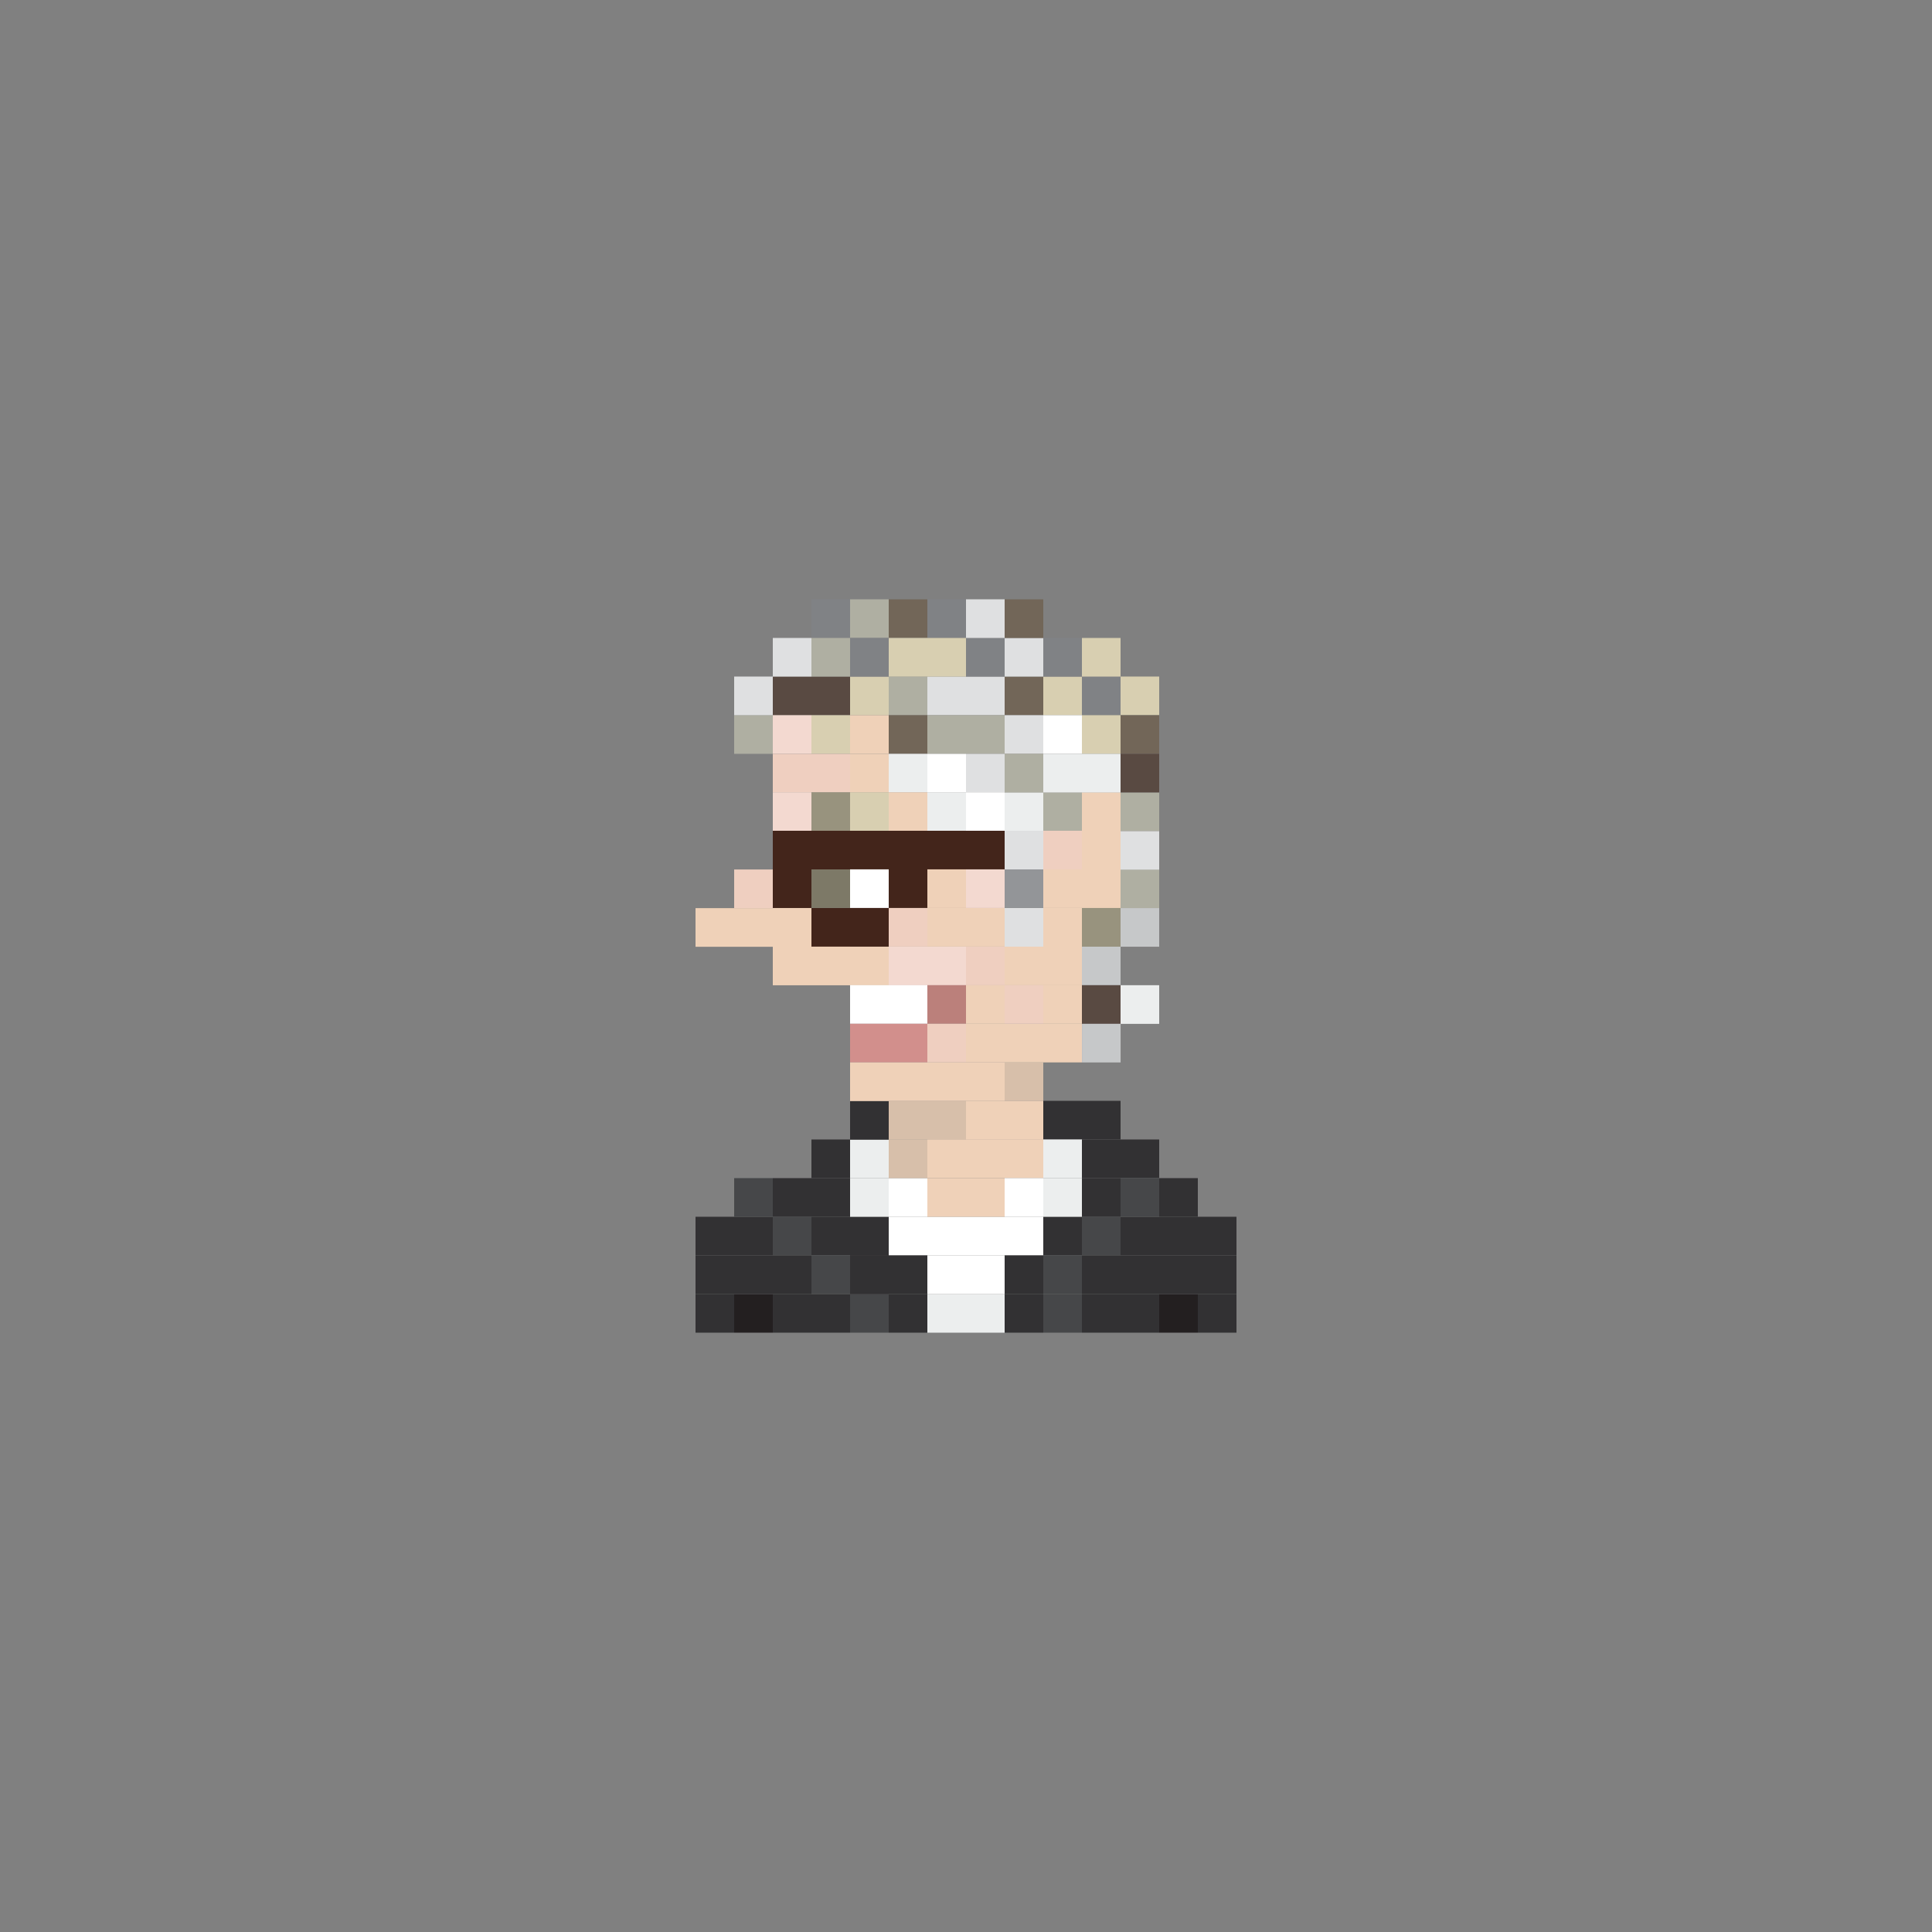 <?xml version="1.0" encoding="utf-8"?>
<!-- Generator: Adobe Illustrator 16.0.0, SVG Export Plug-In . SVG Version: 6.00 Build 0)  -->
<!DOCTYPE svg PUBLIC "-//W3C//DTD SVG 1.1//EN" "http://www.w3.org/Graphics/SVG/1.1/DTD/svg11.dtd">
<svg version="1.1" id="Layer_1" xmlns="http://www.w3.org/2000/svg" xmlns:xlink="http://www.w3.org/1999/xlink" x="0px" y="0px"
	 width="300px" height="300px" viewBox="0 0 300 300" enable-background="new 0 0 300 300" xml:space="preserve">
<rect x="0" y="0" width="300" height="300" fill="#808080" stroke="none"/>
<g>
	<rect x="168" y="170.938" fill="#323133" width="6" height="6"/>
	<rect x="162" y="170.938" fill="#323133" width="6" height="6"/>
	<rect x="132" y="176.938" fill="#ECEEEE" width="6" height="6"/>
	<rect x="126" y="176.938" fill="#323133" width="6" height="6"/>
	<rect x="132" y="170.969" fill="#323133" width="6" height="6"/>
	<rect x="162" y="176.938" fill="#ECEEEE" width="6" height="6"/>
	<rect x="168" y="176.938" fill="#323133" width="6" height="6"/>
	<rect x="174" y="176.938" fill="#323133" width="6" height="6"/>
	<rect x="138" y="188.938" fill="#FFFFFF" width="6" height="6"/>
	<rect x="144" y="188.938" fill="#FFFFFF" width="6" height="6"/>
	<rect x="150" y="188.938" fill="#FFFFFF" width="6" height="6"/>
	<rect x="156" y="188.938" fill="#FFFFFF" width="6" height="6"/>
	<rect x="132" y="188.938" fill="#323133" width="6" height="6"/>
	<rect x="132" y="194.938" fill="#231F20" width="6" height="6"/>
	<rect x="126" y="188.938" fill="#323133" width="6" height="6"/>
	<rect x="120" y="188.938" fill="#464749" width="6" height="6"/>
	<rect x="162" y="188.938" fill="#323133" width="6" height="6"/>
	<rect x="168" y="188.938" fill="#464749" width="6" height="6"/>
	<rect x="174" y="188.938" fill="#323133" width="6" height="6"/>
	<rect x="180" y="188.938" fill="#323133" width="6" height="6"/>
	<rect x="138" y="200.938" fill="#323133" width="6" height="6"/>
	<rect x="144" y="200.938" fill="#ECEEEE" width="6" height="6"/>
	<rect x="156" y="200.938" fill="#323133" width="6" height="6"/>
	<rect x="150" y="200.938" fill="#ECEEEE" width="6" height="6"/>
	<rect x="132" y="200.938" fill="#464749" width="6" height="6"/>
	<rect x="126" y="200.938" fill="#323133" width="6" height="6"/>
	<rect x="120" y="200.938" fill="#323133" width="6" height="6"/>
	<rect x="162" y="200.938" fill="#464749" width="6" height="6"/>
	<rect x="168" y="200.938" fill="#323133" width="6" height="6"/>
	<rect x="174" y="200.938" fill="#323133" width="6" height="6"/>
	<rect x="180" y="200.938" fill="#231F20" width="6" height="6"/>
	<rect x="132" y="182.938" fill="#ECEEEE" width="6" height="6"/>
	<rect x="126" y="182.938" fill="#323133" width="6" height="6"/>
	<rect x="120" y="182.938" fill="#323133" width="6" height="6"/>
	<rect x="162" y="182.938" fill="#ECEEEE" width="6" height="6"/>
	<rect x="168" y="182.938" fill="#323133" width="6" height="6"/>
	<rect x="174" y="182.938" fill="#464749" width="6" height="6"/>
	<rect x="180" y="182.938" fill="#323133" width="6" height="6"/>
	<rect x="138" y="194.938" fill="#323133" width="6" height="6"/>
	<rect x="144" y="194.938" fill="#FFFFFF" width="6" height="6"/>
	<rect x="156" y="194.938" fill="#323133" width="6" height="6"/>
	<rect x="150" y="194.938" fill="#FFFFFF" width="6" height="6"/>
	<rect x="132" y="194.938" fill="#323133" width="6" height="6"/>
	<rect x="126" y="194.938" fill="#464749" width="6" height="6"/>
	<rect x="120" y="194.938" fill="#323133" width="6" height="6"/>
	<rect x="114" y="188.938" fill="#323133" width="6" height="6"/>
	<rect x="114" y="182.938" fill="#464749" width="6" height="6"/>
	<rect x="114" y="200.938" fill="#231F20" width="6" height="6"/>
	<rect x="114" y="194.938" fill="#323133" width="6" height="6"/>
	<rect x="108" y="188.938" fill="#323133" width="6" height="6"/>
	<rect x="108" y="200.938" fill="#323133" width="6" height="6"/>
	<rect x="108" y="194.938" fill="#323133" width="6" height="6"/>
	<rect x="162" y="194.938" fill="#464749" width="6" height="6"/>
	<rect x="168" y="194.938" fill="#323133" width="6" height="6"/>
	<rect x="174" y="194.938" fill="#323133" width="6" height="6"/>
	<rect x="180" y="194.938" fill="#323133" width="6" height="6"/>
	<rect x="186" y="188.938" fill="#323133" width="6" height="6"/>
	<rect x="186" y="200.938" fill="#323133" width="6" height="6"/>
	<rect x="186" y="194.938" fill="#323133" width="6" height="6"/>
	<rect x="126" y="93.062" fill="#808285" width="6" height="6"/>
	<rect x="132" y="93.062" fill="#AFAFA2" width="6" height="6"/>
	<rect x="138" y="93.062" fill="#726658" width="6" height="6"/>
	<rect x="144" y="93.062" fill="#808285" width="6" height="6"/>
	<rect x="120" y="105.055" fill="#594A42" width="6" height="6"/>
	<rect x="126" y="105.055" fill="#594A42" width="6" height="6"/>
	<rect x="132" y="105.055" fill="#D8CFB1" width="6" height="6"/>
	<rect x="138" y="105.055" fill="#AFAFA2" width="6" height="6"/>
	<rect x="144" y="105.055" fill="#DFE0E1" width="6" height="6"/>
	<rect x="150" y="105.055" fill="#DFE0E1" width="6" height="6"/>
	<rect x="120" y="111.055" fill="#F3D9D0" width="6" height="6"/>
	<rect x="114" y="111.055" fill="#AFAFA2" width="6" height="6"/>
	<rect x="114" y="105.055" fill="#DFE0E1" width="6" height="6"/>
	<rect x="126" y="111.055" fill="#D8CFB1" width="6" height="6"/>
	<rect x="132" y="111.055" fill="#EFD1B8" width="6" height="6"/>
	<rect x="138" y="111.055" fill="#726658" width="6" height="6"/>
	<rect x="144" y="111.055" fill="#AFAFA2" width="6" height="6"/>
	<rect x="150" y="111.055" fill="#AFAFA2" width="6" height="6"/>
	<rect x="120" y="117.055" fill="#EFCFC0" width="6" height="6"/>
	<rect x="126" y="117.055" fill="#EFCFC0" width="6" height="6"/>
	<rect x="120" y="123.031" fill="#F3D9D0" width="6" height="6"/>
	<rect x="126" y="123.031" fill="#98937E" width="6" height="6"/>
	<rect x="120" y="134.992" fill="#43251B" width="6" height="6"/>
	<rect x="126" y="134.992" fill="#7D7967" width="6" height="6"/>
	<rect x="120" y="141" fill="#EFD1B8" width="6" height="6"/>
	<rect x="126" y="141" fill="#43251B" width="6" height="6"/>
	<rect x="120" y="146.992" fill="#EFD1B8" width="6" height="6"/>
	<rect x="114" y="141.016" fill="#EFD1B8" width="6" height="6"/>
	<rect x="108" y="141.016" fill="#EFD1B8" width="6" height="6"/>
	<rect x="114" y="135.016" fill="#EFCFC0" width="6" height="6"/>
	<rect x="126" y="146.992" fill="#EFD1B8" width="6" height="6"/>
	<rect x="138" y="146.992" fill="#F3D9D0" width="6" height="6"/>
	<rect x="132" y="146.992" fill="#EFD1B8" width="6" height="6"/>
	<rect x="144" y="146.992" fill="#F3D9D0" width="6" height="6"/>
	<rect x="156" y="146.992" fill="#EFD1B8" width="6" height="6"/>
	<rect x="150" y="146.992" fill="#EFCFC0" width="6" height="6"/>
	<rect x="138" y="152.977" fill="#FFFFFF" width="6" height="6"/>
	<rect x="132" y="152.977" fill="#FFFFFF" width="6" height="6"/>
	<rect x="144" y="152.977" fill="#BB807B" width="6" height="6"/>
	<rect x="150" y="152.977" fill="#EFD1B8" width="6" height="6"/>
	<rect x="138" y="158.969" fill="#D28F8C" width="6" height="6"/>
	<rect x="132" y="158.969" fill="#D28F8C" width="6" height="6"/>
	<rect x="144" y="158.969" fill="#EFCFC0" width="6" height="6"/>
	<rect x="150" y="158.969" fill="#EFD1B8" width="6" height="6"/>
	<rect x="138" y="164.969" fill="#EFD1B8" width="6" height="6"/>
	<rect x="132" y="164.969" fill="#EFD1B8" width="6" height="6"/>
	<rect x="144" y="164.969" fill="#EFD1B8" width="6" height="6"/>
	<rect x="138" y="170.969" fill="#D7BFAA" width="6" height="6"/>
	<rect x="144" y="170.969" fill="#D7BFAA" width="6" height="6"/>
	<rect x="138" y="182.938" fill="#FFFFFF" width="6" height="6"/>
	<rect x="144" y="182.938" fill="#EFD1B8" width="6" height="6"/>
	<rect x="150" y="170.969" fill="#EFD1B8" width="6" height="6"/>
	<rect x="138" y="176.938" fill="#D7BFAA" width="6" height="6"/>
	<rect x="144" y="176.938" fill="#EFD1B8" width="6" height="6"/>
	<rect x="150" y="176.938" fill="#EFD1B8" width="6" height="6"/>
	<rect x="150" y="164.969" fill="#EFD1B8" width="6" height="6"/>
	<rect x="156" y="164.969" fill="#D7BFAA" width="6" height="6"/>
	<rect x="156" y="170.969" fill="#EFD1B8" width="6" height="6"/>
	<rect x="156" y="176.938" fill="#EFD1B8" width="6" height="6"/>
	<rect x="156" y="182.938" fill="#FFFFFF" width="6" height="6"/>
	<rect x="150" y="182.938" fill="#EFD1B8" width="6" height="6"/>
	<rect x="162" y="146.992" fill="#EFD1B8" width="6" height="6"/>
	<rect x="156" y="141" fill="#DFE0E1" width="6" height="6"/>
	<rect x="162" y="141" fill="#EFD1B8" width="6" height="6"/>
	<rect x="156" y="158.969" fill="#EFD1B8" width="6" height="6"/>
	<rect x="162" y="158.969" fill="#EFD1B8" width="6" height="6"/>
	<rect x="156" y="152.977" fill="#EFCFC0" width="6" height="6"/>
	<rect x="162" y="152.977" fill="#EFD1B8" width="6" height="6"/>
	<rect x="156" y="134.992" fill="#939598" width="6" height="6"/>
	<rect x="162" y="134.992" fill="#EFD1B8" width="6" height="6"/>
	<rect x="156" y="123.031" fill="#ECEEEE" width="6" height="6"/>
	<rect x="162" y="123.031" fill="#AFAFA2" width="6" height="6"/>
	<rect x="168" y="134.992" fill="#EFD1B8" width="6" height="6"/>
	<rect x="168" y="129" fill="#EFD1B8" width="6" height="6"/>
	<rect x="132" y="117.055" fill="#EFD1B8" width="6" height="6"/>
	<rect x="138" y="117.055" fill="#ECEEEE" width="6" height="6"/>
	<rect x="144" y="117.055" fill="#FFFFFF" width="6" height="6"/>
	<rect x="150" y="117.055" fill="#DFE0E1" width="6" height="6"/>
	<rect x="132" y="123.031" fill="#D8CFB1" width="6" height="6"/>
	<rect x="138" y="123.031" fill="#EFD1B8" width="6" height="6"/>
	<rect x="144" y="123.031" fill="#ECEEEE" width="6" height="6"/>
	<rect x="150" y="123.031" fill="#FFFFFF" width="6" height="6"/>
	<rect x="120" y="129" fill="#43251B" width="6" height="6"/>
	<rect x="126" y="129" fill="#43251B" width="6" height="6"/>
	<rect x="156" y="129" fill="#DFE0E1" width="6" height="6"/>
	<rect x="162" y="129" fill="#EFCFC0" width="6" height="6"/>
	<rect x="132" y="129" fill="#43251B" width="6" height="6"/>
	<rect x="138" y="129" fill="#43251B" width="6" height="6"/>
	<rect x="144" y="129" fill="#43251B" width="6" height="6"/>
	<rect x="150" y="129" fill="#43251B" width="6" height="6"/>
	<rect x="132" y="134.992" fill="#FFFFFF" width="6" height="6"/>
	<rect x="138" y="134.992" fill="#43251B" width="6" height="6"/>
	<rect x="144" y="134.992" fill="#EFD1B8" width="6" height="6"/>
	<rect x="150" y="134.992" fill="#F3D9D0" width="6" height="6"/>
	<rect x="132" y="140.992" fill="#43251B" width="6" height="6"/>
	<rect x="138" y="140.992" fill="#EFCFC0" width="6" height="6"/>
	<rect x="144" y="140.992" fill="#EFD1B8" width="6" height="6"/>
	<rect x="150" y="140.992" fill="#EFD1B8" width="6" height="6"/>
	<rect x="156" y="105.055" fill="#726658" width="6" height="6"/>
	<rect x="162" y="105.055" fill="#D8CFB1" width="6" height="6"/>
	<rect x="120" y="99.062" fill="#DFE0E1" width="6" height="6"/>
	<rect x="126" y="99.062" fill="#AFAFA2" width="6" height="6"/>
	<rect x="132" y="99.062" fill="#808285" width="6" height="6"/>
	<rect x="138" y="99.062" fill="#D8CFB1" width="6" height="6"/>
	<rect x="144" y="99.062" fill="#D8CFB1" width="6" height="6"/>
	<rect x="150" y="99.062" fill="#808285" width="6" height="6"/>
	<rect x="156" y="99.062" fill="#DFE0E1" width="6" height="6"/>
	<rect x="150" y="93.062" fill="#DFE0E1" width="6" height="6"/>
	<rect x="156" y="93.062" fill="#726658" width="6" height="6"/>
	<rect x="162" y="99.062" fill="#808285" width="6" height="6"/>
	<rect x="168" y="105.055" fill="#808285" width="6" height="6"/>
	<rect x="168" y="99.062" fill="#D8CFB1" width="6" height="6"/>
	<rect x="156" y="111.055" fill="#DFE0E1" width="6" height="6"/>
	<rect x="162" y="111.055" fill="#FFFFFF" width="6" height="6"/>
	<rect x="156" y="117.055" fill="#AFAFA2" width="6" height="6"/>
	<rect x="162" y="117.055" fill="#ECEEEE" width="6" height="6"/>
	<rect x="168" y="123.031" fill="#EFD1B8" width="6" height="6"/>
	<rect x="168" y="111.055" fill="#D8CFB1" width="6" height="6"/>
	<rect x="174" y="105.055" fill="#D8CFB1" width="6" height="6"/>
	<rect x="174" y="111.055" fill="#726658" width="6" height="6"/>
	<rect x="168" y="117.055" fill="#ECEEEE" width="6" height="6"/>
	<rect x="174" y="135.016" fill="#AFAFA2" width="6" height="6"/>
	<rect x="174" y="129.039" fill="#DFE0E1" width="6" height="6"/>
	<rect x="174" y="123.047" fill="#AFAFA2" width="6" height="6"/>
	<rect x="174" y="117.047" fill="#594A42" width="6" height="6"/>
	<rect x="168" y="146.977" fill="#C6C8C9" width="6" height="6"/>
	<rect x="168" y="152.984" fill="#594A42" width="6" height="6"/>
	<rect x="174" y="152.984" fill="#ECEEEE" width="6" height="6"/>
	<rect x="168.008" y="158.977" fill="#C6C8C9" width="6" height="6"/>
	<rect x="174" y="141.008" fill="#C6C8C9" width="6" height="6"/>
	<rect x="168" y="141" fill="#98937E" width="6" height="6"/>
</g>
</svg>
